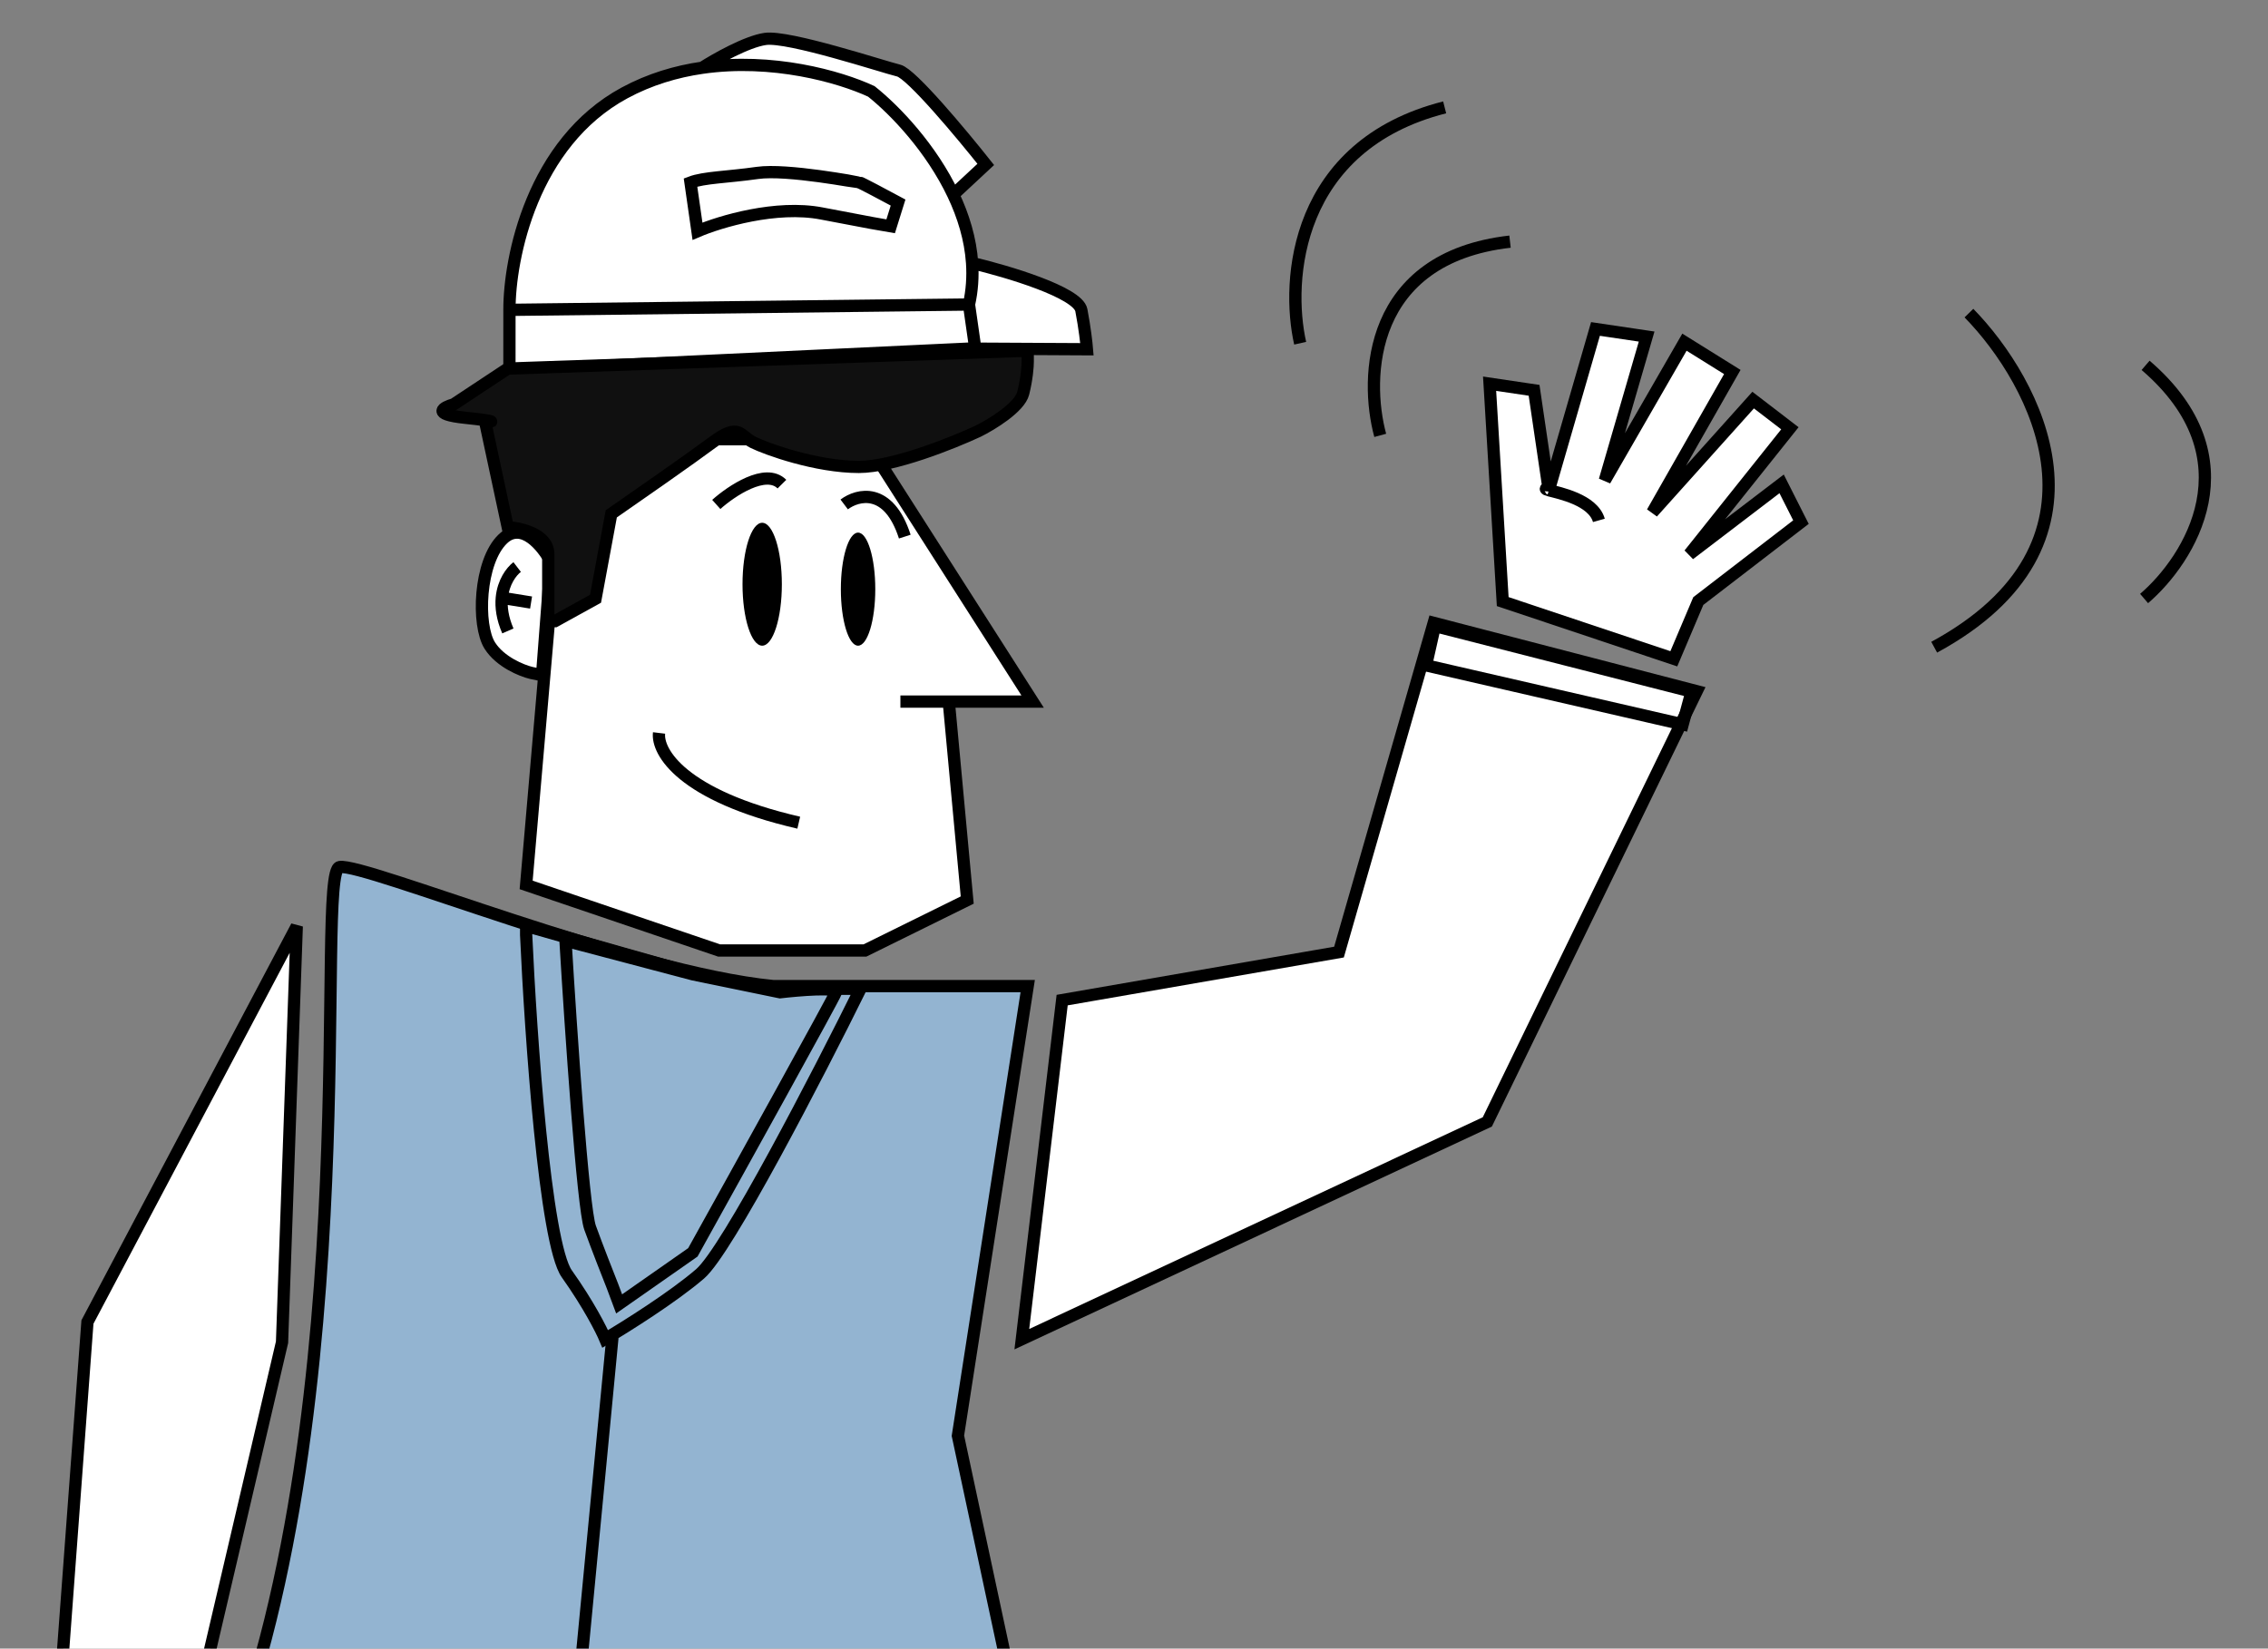 <svg width="370" height="269" viewBox="0 0 370 269" fill="none" xmlns="http://www.w3.org/2000/svg">
<rect x="0" y="0" width="370" height="269" fill="#808080" stroke="none"/>
<path d="M83.107 60.413L83.111 50.558C83.086 42.153 86.809 23.304 101.899 15.154C105.996 12.941 110.31 11.667 114.564 11.053C116.722 9.667 121.799 6.788 124.847 6.352C128.656 5.807 144.05 10.897 146.612 11.516C148.662 12.011 156.936 21.93 160.817 26.828L155.516 31.761C157.163 35.238 158.325 39.01 158.587 42.914C164.296 44.265 175.853 47.697 176.412 50.612C176.97 53.528 177.252 56.076 177.324 56.986L158.021 56.884L83.107 60.413Z" fill="white"/>
<path d="M83.111 50.558L83.107 60.413L158.021 56.884M83.111 50.558L158.08 49.687M83.111 50.558C83.086 42.153 86.809 23.304 101.899 15.154C105.996 12.941 110.31 11.667 114.564 11.053M158.08 49.687L159.103 56.833L158.021 56.884M158.08 49.687C158.593 47.407 158.736 45.139 158.587 42.914M158.587 42.914C164.296 44.265 175.853 47.697 176.412 50.612C176.97 53.528 177.252 56.076 177.324 56.986L158.021 56.884M158.587 42.914C158.325 39.01 157.163 35.238 155.516 31.761M155.516 31.761C151.931 24.193 146.05 18.019 142.15 14.914C136.957 12.498 125.977 9.404 114.564 11.053M155.516 31.761L160.817 26.828C156.936 21.93 148.662 12.011 146.612 11.516C144.05 10.897 128.656 5.807 124.847 6.352C121.799 6.788 116.722 9.667 114.564 11.053M112.649 29.777L113.787 37.731C117.451 36.167 126.631 33.399 134.045 34.832C141.459 36.266 144.638 36.829 145.3 36.931L146.512 33.049C144.47 31.95 140.351 29.756 140.213 29.775C140.04 29.8 128.406 27.523 123.557 28.216C118.709 28.91 114.826 28.94 112.649 29.777Z" stroke="black" stroke-width="2"/>
<path d="M55.412 141.474C51.265 142.132 59.82 228.764 36.9 287.457H167.66L156.273 234.267L167.66 160.901H126.155C102.78 158.616 59.56 140.816 55.412 141.474Z" fill="#93B4D1" stroke="black" stroke-width="2"/>
<path d="M218.442 155.35L173.279 163.184L166.702 218.511L242.641 183.059L276.8 112.78L233.894 101.629L218.442 155.35Z" fill="white" stroke="black" stroke-width="2"/>
<path d="M92.128 71.663L85.835 144.389L117.323 155.092H141.102L157.792 146.859L154.782 114.475H168.462L141.102 71.663H92.128Z" fill="white"/>
<path d="M146.891 114.475H154.782M154.782 114.475H168.462L141.102 71.663H92.128L85.835 144.389L117.323 155.092H141.102L157.792 146.859L154.782 114.475Z" stroke="black" stroke-width="2"/>
<path d="M14.265 215.709L48.413 151.143L46.011 219.011L31.336 281.742L37.573 300.39L16.623 307.781L9.09 285.496L14.265 215.709Z" fill="white"/>
<path d="M9.09 285.496L14.265 215.709L48.413 151.143L46.011 219.011L31.336 281.742M9.09 285.496L31.336 281.742M9.09 285.496L16.623 307.781L37.573 300.39L31.336 281.742" stroke="black" stroke-width="2"/>
<ellipse cx="124.343" cy="95.328" rx="3.209" ry="10.028" fill="black"/>
<ellipse cx="139.984" cy="96.131" rx="2.808" ry="9.225" fill="black"/>
<path d="M116.854 82.308C119.325 80.098 124.926 76.341 127.562 78.993M137.722 82.308C139.918 80.65 144.97 79.38 147.606 87.556M107.518 119.596C107.152 122.635 111.197 129.816 130.308 134.235" stroke="black" stroke-width="2"/>
<path d="M82.042 87.925C85.165 84.96 88.548 89.161 89.849 91.633L88.43 110.169L86.655 109.798C85.118 109.428 81.616 108.019 79.913 105.35C77.784 102.013 78.139 91.633 82.042 87.925Z" fill="white" stroke="black" stroke-width="2"/>
<path d="M84.368 92.52C83.418 93.248 82.11 94.979 81.866 97.542M82.854 102.949C81.952 100.877 81.721 99.063 81.866 97.542M81.866 97.542L86.639 98.314" stroke="black" stroke-width="2"/>
<path d="M97.154 97.698L90.544 101.345H89.442V96.24V90.406C89.442 87.197 85.035 86.152 82.832 86.03L79.16 68.892C80.384 68.892 81.437 68.746 75.855 68.163C70.273 67.579 72.305 66.461 74.019 65.975L82.832 60.141L167.663 57.224V59.047C167.663 59.776 167.516 61.818 166.928 64.152C166.341 66.486 161.787 69.257 159.583 70.351C155.422 72.295 145.702 76.185 140.12 76.185C133.143 76.185 125.064 73.268 122.86 72.174C120.657 71.08 120.657 68.892 116.25 72.174C112.725 74.799 103.764 81.047 99.725 83.842L97.154 97.698Z" fill="#101010" stroke="black" stroke-width="2"/>
<path d="M243.012 62.608L245.152 98.159L273.065 107.495L277.059 98.074L293.806 85.192L290.653 78.953L275.596 90.44L292 69.881L286.007 65.282L269.564 83.61L282.608 60.698L274.8 55.831L261.81 78.38L268.631 54.915L260.285 53.676L252.67 79.99L250.269 63.686L243.012 62.608Z" fill="white"/>
<path d="M252.67 79.99L250.269 63.686L243.012 62.608L245.152 98.159L273.065 107.495L277.059 98.074L293.806 85.192L290.653 78.953L275.596 90.44L292 69.881L286.007 65.282L269.564 83.61L282.608 60.698L274.8 55.831L261.81 78.38L268.631 54.915L260.285 53.676L252.67 79.99ZM252.67 79.99C253.579 79.561 251.234 79.605 252.67 79.99ZM252.67 79.99C254.384 80.449 259.888 81.542 260.841 84.911" stroke="black" stroke-width="2"/>
<path d="M92.469 207.847C88.931 202.866 86.572 168.905 85.835 152.547V151.082L114.216 159.139L125.642 161.336H140.385C133.505 175.253 118.639 204.038 114.216 207.847C109.793 211.655 102.053 216.514 98.735 218.467C98.121 217.002 96.008 212.827 92.469 207.847Z" stroke="black" stroke-width="2"/>
<path d="M99.91 218.243L93.348 286.655M92.254 153.489C93.105 167.757 95.097 197.097 96.264 200.317C97.431 203.536 99.18 208 99.91 209.829L101.003 212.755L113.034 204.341C120.689 190.561 136.074 162.782 136.365 161.904C136.657 161.026 130.411 161.538 127.251 161.904L113.034 158.977L92.254 153.489Z" stroke="black" stroke-width="2"/>
<path d="M274.514 118.192L232.639 108.565L234.083 102.147L275.958 112.844L274.514 118.192Z" stroke="black" stroke-width="2"/>
<path d="M225.17 71.039C222.599 61.597 223.235 42.056 246.343 39.428" stroke="black" stroke-width="2"/>
<path d="M349.785 97.658C357.216 91.292 367.669 74.769 350.029 59.612" stroke="black" stroke-width="2"/>
<path d="M212.108 56.002C209.789 45.759 211.256 23.722 235.681 17.519" stroke="black" stroke-width="2"/>
<path d="M321.209 51.089C332.171 62.294 346.386 88.884 315.543 105.604" stroke="black" stroke-width="2"/>
</svg>
